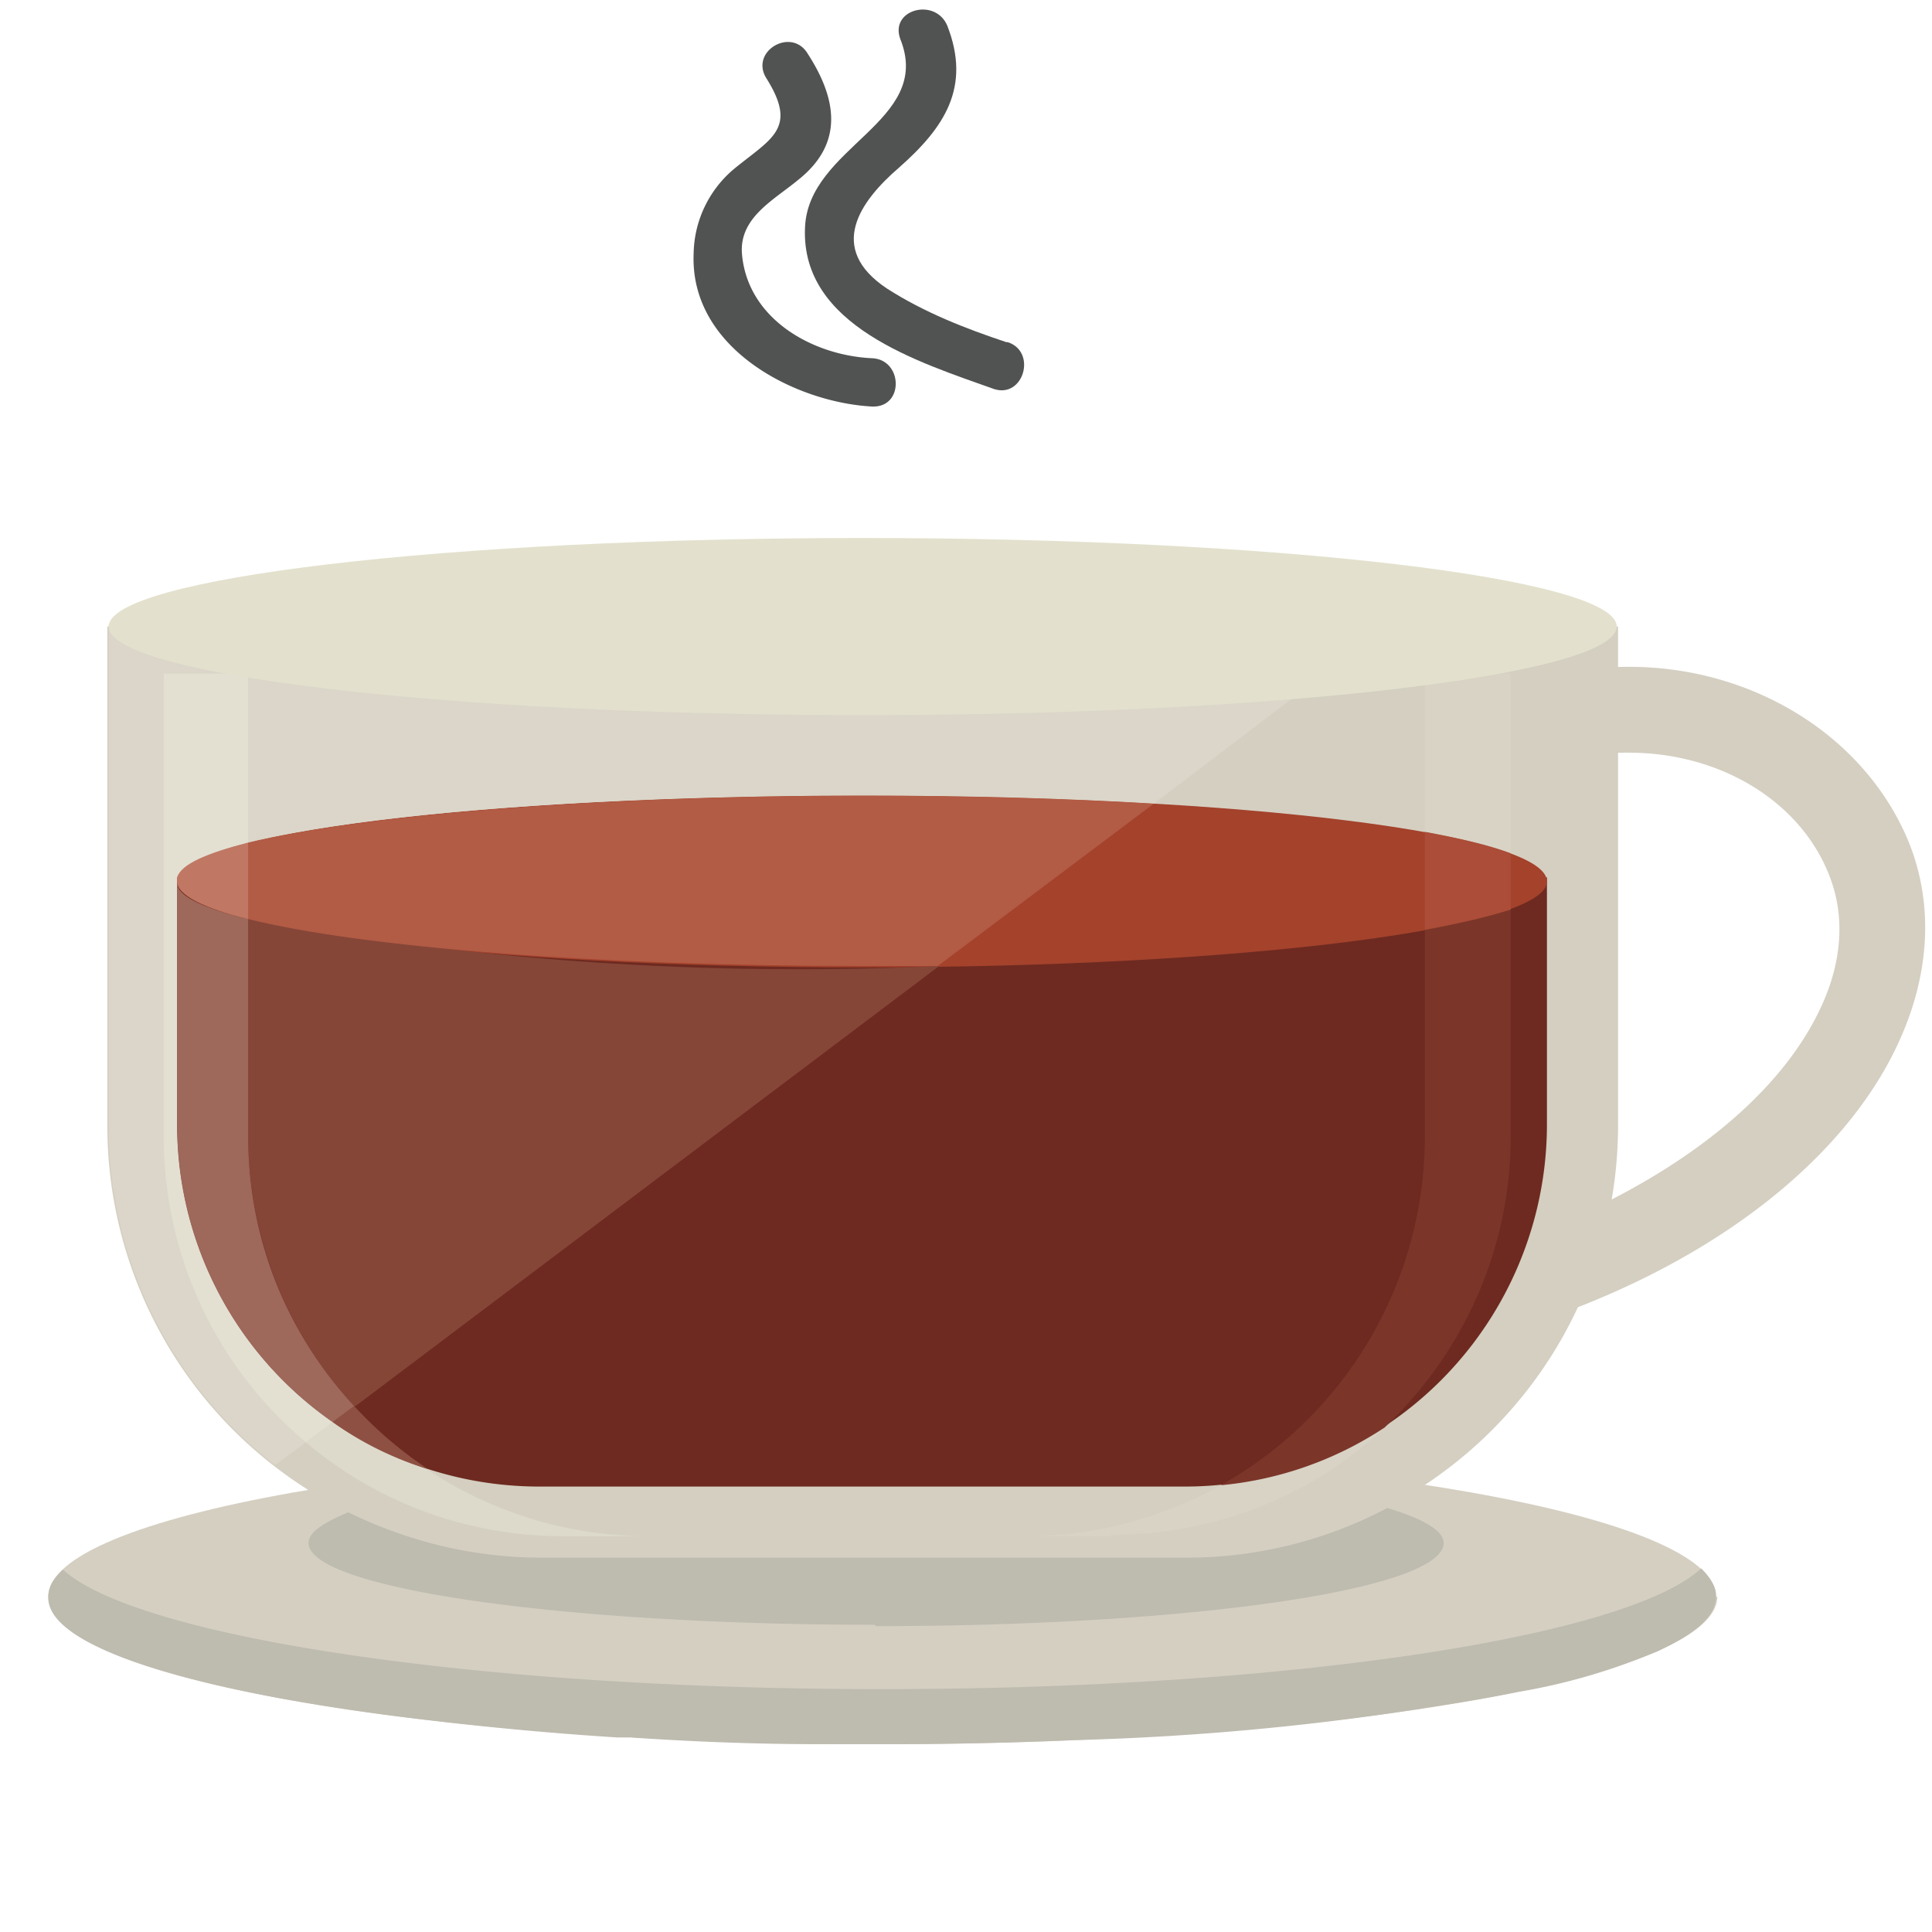 <svg width="144" height="144" xmlns="http://www.w3.org/2000/svg" xmlns:xlink="http://www.w3.org/1999/xlink">
  <defs>
    <path d="M64.7 24l-3.7-.1v-1.3h14v1.1l-10.3.2M60 24a205 205 0 0 1-14-.7v-.6h14V24m19-.4v-.9h10.5c-3.4.4-6.9.7-10.5.9m-34-.4a200 200 0 0 1-5-.5h5v.5m66.6-4.5h-4.1V7l4.7-.9h9.3v9a57.7 57.7 0 0 1-10 3.5m-5 0h-14V9c5-.5 9.8-1 14-1.7v11.4m-15 0H79v-9c4.3-.2 8.5-.4 12.5-.8v9.7m-16.5 0H61V10a363.5 363.5 0 0 0 14-.1v8.7m-15 0H46V9.5c4.4.3 9.1.4 14 .5v8.6m-15 0H31V8.2c4.3.5 9 1 14 1.2v9.2m-15 0H17.8l-1.8-.5V6h1.3c3.7.8 8 1.5 12.7 2v10.5m-15-.8a31.4 31.4 0 0 1-14-7.5V6.1h14v11.7m107.5-3.2V6.1h7.6v.3c0 3-2.8 5.8-7.6 8.2m7.4-9.5h-7.4v-2a10 10 0 0 0 3.8-2.6 9 9 0 0 1 3.6 4.6m-8.4 0h-5c1.9-.5 3.5-1 5-1.6v1.6M13 5.1H1V2.5c.6-.7 1.3-1.4 2.2-2C4.5 2.2 7.9 3.8 13 5.1" id="a"/>
    <path d="M62 21.9h-1v-1.3H47v.6h-1v-.6h-5c-8.5-.9-16-2.3-22.2-4H31V6.1l1 .2v10.3h14V7.4l1 .1v9.1h14V8h1v8.6h14V8l4-.2v9h12.5v-10h1v9.7h14V5.2l1-.2v11.6h4c-6.1 1.7-13.6 3.1-22 4H80v.9l-4 .2v-1H62v1.2M17 16l-1-.3V4H2v4.2A6 6 0 0 1 .3 4.4 6 6 0 0 1 2 .4v2.7h12l4.3 1H17v12m105.5-3v-9h-9.3l4.3-1h5V1.5l1-.4v2h7.4l.2 1h-7.6v8.5l-1 .5" id="c"/>
  </defs>
  <g fill="none" fill-rule="evenodd">
    <g transform="translate(1 120)">
      <mask id="b" fill="#fff">
        <use xlink:href="#a"/>
      </mask>
      <path d="M64.7 24l-3.7-.1v-1.3h14v1.1l-10.3.2M60 24a205 205 0 0 1-14-.7v-.6h14V24m19-.4v-.9h10.5c-3.4.4-6.9.7-10.5.9m-34-.4a200 200 0 0 1-5-.5h5v.5m66.6-4.5h-4.1V7l4.7-.9h9.3v9a57.7 57.7 0 0 1-10 3.5m-5 0h-14V9c5-.5 9.8-1 14-1.7v11.4m-15 0H79v-9c4.3-.2 8.5-.4 12.5-.8v9.7m-16.5 0H61V10a363.5 363.5 0 0 0 14-.1v8.7m-15 0H46V9.5c4.4.3 9.1.4 14 .5v8.6m-15 0H31V8.2c4.3.5 9 1 14 1.2v9.2m-15 0H17.8l-1.8-.5V6h1.3c3.7.8 8 1.5 12.7 2v10.5m-15-.8a31.4 31.4 0 0 1-14-7.5V6.1h14v11.7m107.5-3.2V6.1h7.6v.3c0 3-2.8 5.8-7.6 8.2m7.4-9.5h-7.4v-2a10 10 0 0 0 3.8-2.6 9 9 0 0 1 3.6 4.6m-8.4 0h-5c1.9-.5 3.5-1 5-1.6v1.6M13 5.1H1V2.5c.6-.7 1.3-1.4 2.2-2C4.5 2.2 7.9 3.8 13 5.1" mask="url(#b)"/>
    </g>
    <g transform="translate(0 122)">
      <mask id="d" fill="#fff">
        <use xlink:href="#c"/>
      </mask>
      <path d="M62 21.9h-1v-1.3H47v.6h-1v-.6h-5c-8.5-.9-16-2.3-22.2-4H31V6.1l1 .2v10.3h14V7.4l1 .1v9.1h14V8h1v8.6h14V8l4-.2v9h12.5v-10h1v9.7h14V5.2l1-.2v11.6h4c-6.1 1.7-13.6 3.1-22 4H80v.9l-4 .2v-1H62v1.2M17 16l-1-.3V4H2v4.2A6 6 0 0 1 .3 4.4 6 6 0 0 1 2 .4v2.7h12l4.3 1H17v12m105.5-3v-9h-9.3l4.3-1h5V1.5l1-.4v2h7.4l.2 1h-7.6v8.5l-1 .5" mask="url(#d)"/>
    </g>
    <path d="M128 119c0 6-28 11-62.2 11-34.4 0-62.2-5-62.2-11s27.8-11 62.2-11c34.3 0 62.1 5 62.1 11" fill="#D4CFC1"/>
    <path d="M65.8 130H61c-4.9 0-9.6-.2-14-.5h-1a257 257 0 0 1-15-1.4c-16.5-2-27.4-5.3-27.4-9v-.1c0-.7.4-1.4 1.1-2 5.5 5 30.7 8.9 61 8.9 30.4 0 55.6-3.9 61.1-9 .7.7 1.1 1.4 1.1 2v.1c0 1.5-1.6 2.8-4.4 4.1l-1 .4a46 46 0 0 1-9.3 2.6 121.8 121.8 0 0 1-5.7 1 201.1 201.1 0 0 1-27.5 2.6 312.6 312.6 0 0 1-14.2.3" fill="#BEBBAF"/>
    <path d="M65.2 121.1C42 121.1 23 118.4 23 115c0-.8 1.1-1.5 3-2.3a32 32 0 0 0 14.3 3.4h48.1a32 32 0 0 0 15-3.7c2.7.8 4.2 1.7 4.2 2.6 0 3.5-19 6.2-42.3 6.2" fill="#BEBBAF"/>
    <path d="M65 26.7c-4.4-.2-9.3-2.9-9.7-7.8-.2-2.7 2.4-4 4.2-5.5 3.4-2.7 2.9-6 .7-9.4-1.2-2-4.3-.2-3.1 1.8 2.4 3.8.4 4.5-2.4 6.8a8.4 8.4 0 0 0-3 6.3C51.4 26 59.3 30 65 30.3c2.4.1 2.3-3.5 0-3.6" fill="#505351"/>
    <path d="M75 25.5c-3-1-6.1-2.2-8.9-4-4.5-3-2-6.5.9-9 3.4-3 5.4-6 3.6-10.6-.9-2.1-4.3-1.2-3.5 1 2.5 6.2-6.9 8-7.1 14.1-.3 7.3 8.5 10 14.1 12 2.2.7 3.2-2.8 1-3.5" fill="#505351"/>
    <path d="M118.5 56.3l-.2 34c8.5-4 14.8-9.4 17.5-15.4 1.5-3.3 1.7-6.6.6-9.5-2.1-5.6-8.1-9.3-15-9.3-1 0-2 0-2.9.2m-6.7 43.3V95l.4-41.2v-2.3l2.2-.7a23 23 0 0 1 7-1.1c9.5 0 17.9 5.4 21 13.4 1.7 4.5 1.4 9.5-.8 14.4-3.8 8.5-13.1 16-25.5 20.5l-4.3 1.6" fill="#D4CFC1"/>
    <path d="M8 46.7v37.1A32.1 32.1 0 0 0 40.3 116h48.1a32.1 32.1 0 0 0 32.2-32.2V46.7H8" fill="#D4CFC1"/>
    <path d="M13.2 65.4v18.4a27 27 0 0 0 27 27h48.1a27 27 0 0 0 27-27V65.4H13.2" fill="#6E2A20"/>
    <path d="M115.3 65.7c0 3.5-22.8 6.4-51 6.4-28.3 0-51.1-2.9-51.1-6.4 0-3.6 22.8-6.4 51-6.4 28.3 0 51.1 2.8 51.1 6.4" fill="#A4422C"/>
    <path d="M48.3 114.5H42c-7.3 0-14-2.6-19.2-7l2-1.5c2.1 1.5 4.5 2.7 7 3.5 4.8 3.2 10.5 5 16.5 5" fill="#DDDACC"/>
    <path d="M31.9 109.5c-2.6-.8-5-2-7.1-3.5l1.6-1.2a30 30 0 0 0 5.5 4.7" fill="#8E5042"/>
    <path d="M82.8 114.5h-6.4a30 30 0 0 0 14.6-3.8c4.5-.4 8.7-2 12.2-4.3-5.3 5-12.5 8-20.4 8m29.8-50.8c-1.6-.6-3.7-1.1-6.4-1.6V50.2h6.4v13.4" fill="#D8D3C5"/>
    <path d="M91 110.7a29.8 29.8 0 0 0 15.2-26V69.3c2.7-.5 4.8-1 6.4-1.5v16.9c0 8.5-3.6 16.2-9.4 21.7a26.6 26.6 0 0 1-12.2 4.3" fill="#7B3629"/>
    <path d="M106.2 69.3V62c2.7.5 4.8 1 6.4 1.6v4.2c-1.6.5-3.7 1-6.4 1.5" fill="#AB4D38"/>
    <path d="M20.5 109.2A32 32 0 0 1 8.1 84.5V46.6h95.4L86 59.9c-6.6-.4-14-.6-21.7-.6-20 0-37.4 1.4-45.8 3.5V50.2h-6.3v34.5c0 9.1 4.1 17.3 10.6 22.8l-2.3 1.7" fill="#DBD6C9"/>
    <path d="M26.4 104.8a29.7 29.7 0 0 1-7.9-20.1V68.5A226.6 226.6 0 0 0 70 72l-43.5 32.8" fill="#854638"/>
    <path d="M64.3 72c-20 0-37.4-1.4-45.8-3.5v-5.7c8.4-2 25.7-3.5 45.8-3.5 7.7 0 15.1.2 21.7.6L69.9 72h-5.6" fill="#B25B45"/>
    <path d="M22.8 107.5a29.7 29.7 0 0 1-10.6-22.8V50.2h6.3v12.6c-3.1.8-5 1.7-5.3 2.6v.2a1 1 0 0 0 0 .1v18.1A27 27 0 0 0 24.8 106l-2 1.5" fill="#E3E0D2"/>
    <path d="M24.8 106a27 27 0 0 1-11.6-22.2v-18c0 1 2 1.9 5.3 2.7v16.2c0 7.8 3 14.8 7.9 20.1l-1.6 1.2M13.2 65.6v-.2.2" fill="#9E685A"/>
    <path d="M18.5 68.5c-3.3-.8-5.3-1.8-5.3-2.8v-.3c.3-1 2.2-1.8 5.3-2.6v5.7" fill="#C07864"/>
    <path d="M120.5 46.7c0 3.6-25.2 6.6-56.2 6.6-31 0-56.2-3-56.2-6.6 0-3.6 25.1-6.6 56.2-6.6 31 0 56.2 3 56.2 6.6" fill="#E3E1CD"/>
  </g>
</svg>
